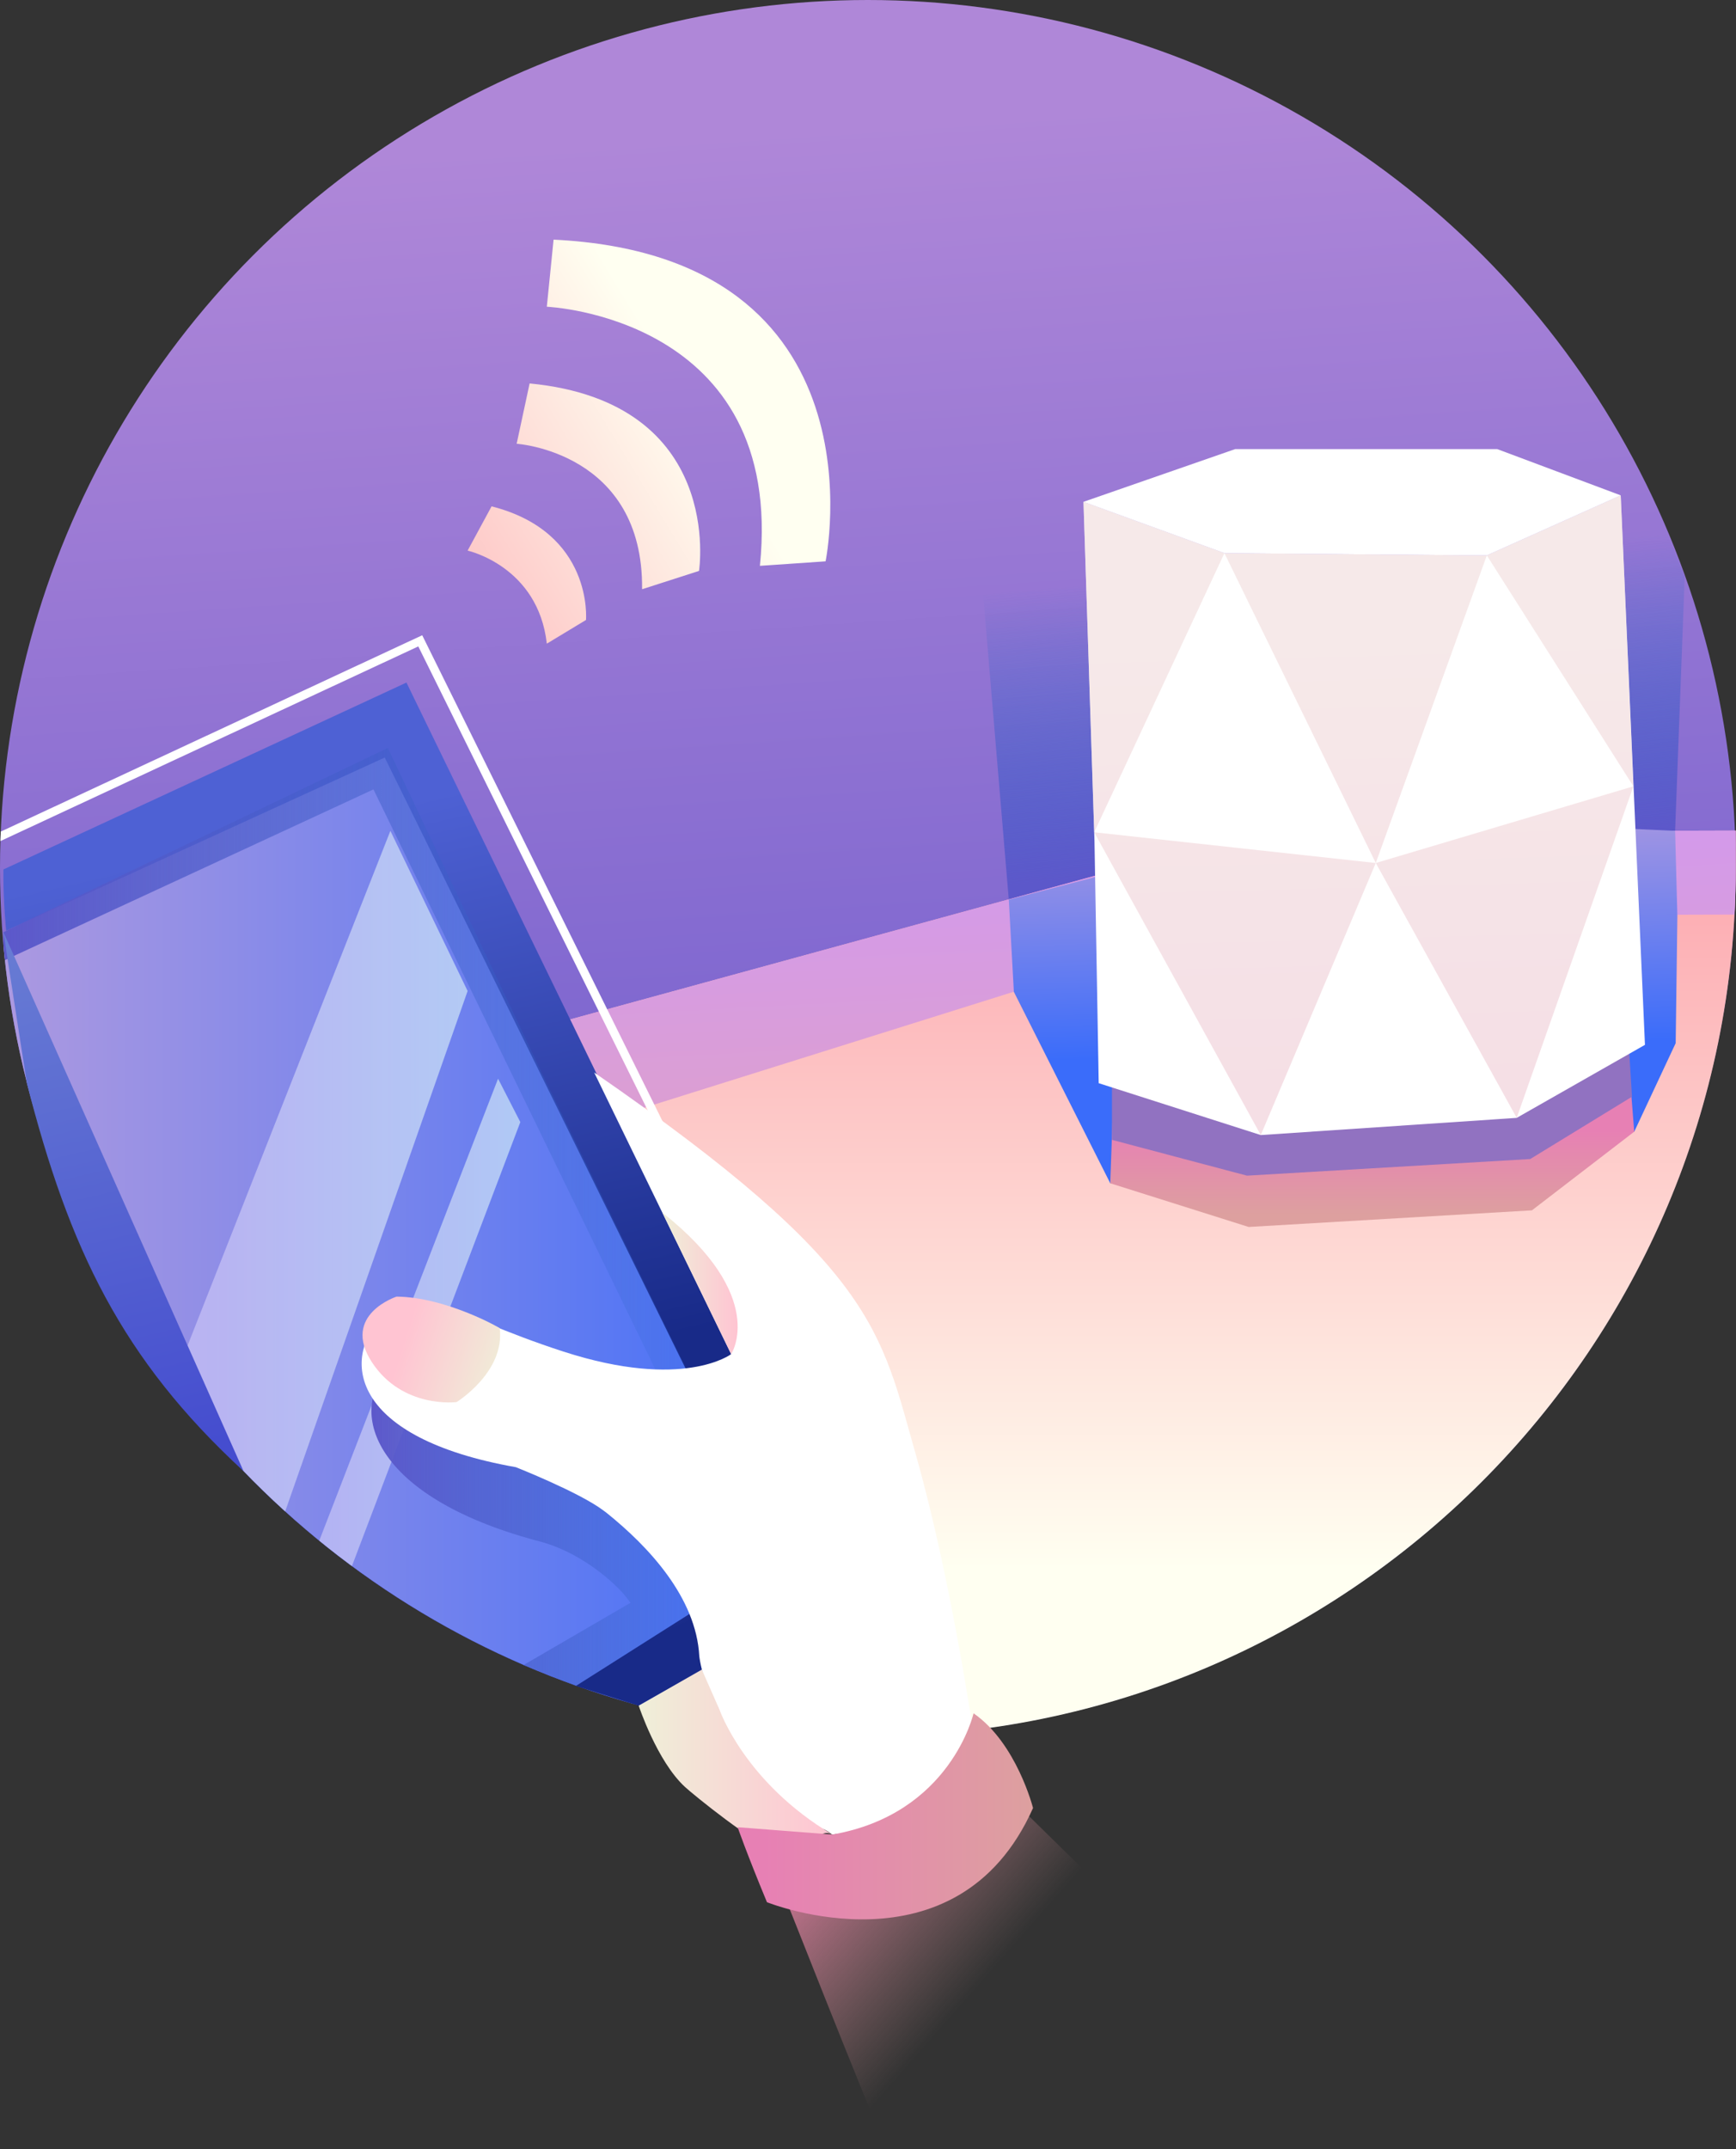 <?xml version="1.0" encoding="utf-8"?>
<!-- Generator: Adobe Illustrator 21.0.0, SVG Export Plug-In . SVG Version: 6.00 Build 0)  -->
<svg version="1.1" id="Layer_1" xmlns="http://www.w3.org/2000/svg" xmlns:xlink="http://www.w3.org/1999/xlink" x="0px" y="0px"
	 viewBox="0 0 615.9 762.3" enable-background="new 0 0 615.9 762.3" xml:space="preserve">
<rect x="0" y="0" width="615.9" height="762.3" fill="#333333" stroke="none"/>
<g>
	<linearGradient id="SVGID_1_" gradientUnits="userSpaceOnUse" x1="289.933" y1="42.638" x2="313.935" y2="396.674">
		<stop  offset="7.131410e-03" style="stop-color:#AF87D8"/>
		<stop  offset="1" style="stop-color:#7A64CF"/>
	</linearGradient>
	<circle fill="url(#SVGID_1_)" cx="307.9" cy="307.9" r="307.9"/>
	<linearGradient id="SVGID_2_" gradientUnits="userSpaceOnUse" x1="481.464" y1="303.11" x2="471.324" y2="187.768">
		<stop  offset="0" style="stop-color:#5C58CA"/>
		<stop  offset="0.896" style="stop-color:#2265C8;stop-opacity:0"/>
	</linearGradient>
	<polygon fill="url(#SVGID_2_)" points="357.9,319.1 345.3,169.2 587.1,178 597.7,204.5 594.3,294.7 	"/>
	<linearGradient id="SVGID_3_" gradientUnits="userSpaceOnUse" x1="384.042" y1="268.724" x2="384.042" y2="556.752">
		<stop  offset="0" style="stop-color:#FC9CA6"/>
		<stop  offset="1" style="stop-color:#FFFFF1"/>
	</linearGradient>
	<path fill="url(#SVGID_3_)" d="M615.8,307.9c0-13.3,0-3.3,0-13.3l-170.6,0.5l-293,80.2L256,611.5c16.9,2.9,34.2,4.4,51.9,4.4
		C478,615.8,615.8,478,615.8,307.9z"/>
	<linearGradient id="SVGID_4_" gradientUnits="userSpaceOnUse" x1="380.082" y1="263.447" x2="392.345" y2="485.712">
		<stop  offset="0" style="stop-color:#CF97F8"/>
		<stop  offset="1" style="stop-color:#E6A5B3"/>
	</linearGradient>
	<path fill="url(#SVGID_4_)" d="M445.3,324.9l170.1-0.5c0.3-5.5,0.4-11,0.4-16.5c0-13.3,0.1-4.5,0-13.3l-170.6,0.5l-293,80.2
		l16.1,36.5L445.3,324.9z"/>
	<linearGradient id="SVGID_5_" gradientUnits="userSpaceOnUse" x1="475.467" y1="287.009" x2="478.255" y2="372.868">
		<stop  offset="0" style="stop-color:#AC99E0"/>
		<stop  offset="1" style="stop-color:#3A6CFA"/>
	</linearGradient>
	<polygon fill="url(#SVGID_5_)" points="393.9,419.7 359.7,351.8 357.9,319.1 472.8,289.1 594.3,294.7 595.1,325 594.5,370 
		579.8,401.4 	"/>
	<g>
		<linearGradient id="SVGID_6_" gradientUnits="userSpaceOnUse" x1="486.892" y1="398.062" x2="486.892" y2="430.928">
			<stop  offset="9.030449e-02" style="stop-color:#E780B4"/>
			<stop  offset="1" style="stop-color:#DDA09F"/>
		</linearGradient>
		<polygon fill="url(#SVGID_6_)" points="395.1,385.9 393.9,419.7 443,435.2 543.5,429.3 579.8,401.4 577.3,370 538.1,396.5 
			447.3,402.6 		"/>
		<polygon fill="#9172C1" points="394.5,367.7 394.5,404.3 442.4,417 542.9,411.1 579,389 576.7,351.8 537.5,378.3 446.6,384.4 		
			"/>
		<polygon fill="#FFFFFF" points="384.4,178 388.3,298.2 389.8,384.2 447.3,402.6 538.1,396.5 583.6,370.6 575,175.7 527.5,197 
			434.4,196.2 		"/>
		<polygon fill="#FFFFFF" points="527.5,197 579.5,278.9 488.1,306.1 		"/>
		<g opacity="0.57">
			<linearGradient id="SVGID_7_" gradientUnits="userSpaceOnUse" x1="481.802" y1="227.941" x2="485.896" y2="383.104">
				<stop  offset="1.802885e-03" style="stop-color:#EFD8D8"/>
				<stop  offset="1" style="stop-color:#EEC7D2"/>
			</linearGradient>
			<polygon fill="url(#SVGID_7_)" points="434.4,196.2 488.1,306.1 527.5,197 			"/>
			<linearGradient id="SVGID_9_" gradientUnits="userSpaceOnUse" x1="410.543" y1="229.821" x2="414.637" y2="384.984">
				<stop  offset="1.802885e-03" style="stop-color:#EFD8D8"/>
				<stop  offset="1" style="stop-color:#EEC7D2"/>
			</linearGradient>
			<polygon fill="url(#SVGID_9_)" points="434.4,196.2 388.2,295.2 384.4,178 			"/>
			<linearGradient id="SVGID_10_" gradientUnits="userSpaceOnUse" x1="436.287" y1="229.142" x2="440.381" y2="384.305">
				<stop  offset="1.802885e-03" style="stop-color:#EFD8D8"/>
				<stop  offset="1" style="stop-color:#EEC7D2"/>
			</linearGradient>
			<polygon fill="url(#SVGID_10_)" points="388.2,295.2 488.1,306.1 447.3,402.6 			"/>
			<linearGradient id="SVGID_11_" gradientUnits="userSpaceOnUse" x1="532.102" y1="226.614" x2="536.196" y2="381.777">
				<stop  offset="1.802885e-03" style="stop-color:#EFD8D8"/>
				<stop  offset="1" style="stop-color:#EEC7D2"/>
			</linearGradient>
			<polygon fill="url(#SVGID_11_)" points="488.1,306.1 538.1,396.5 579.5,278.9 			"/>
			<linearGradient id="SVGID_12_" gradientUnits="userSpaceOnUse" x1="553.207" y1="226.057" x2="557.301" y2="381.22">
				<stop  offset="1.802885e-03" style="stop-color:#EFD8D8"/>
				<stop  offset="1" style="stop-color:#EEC7D2"/>
			</linearGradient>
			<polygon fill="url(#SVGID_12_)" points="575,175.7 527.5,197 579.5,278.9 			"/>
		</g>
		<polygon fill="#FFFFFF" points="575,175.7 531.2,159.3 438.2,159.3 384.4,178 434.4,196.2 527.5,197 		"/>
	</g>
	<g>
		<defs>
			<circle id="SVGID_8_" cx="307.9" cy="307.9" r="307.9"/>
		</defs>
		<clipPath id="SVGID_13_">
			<use xlink:href="#SVGID_8_"  overflow="visible"/>
		</clipPath>
		<g clip-path="url(#SVGID_13_)">
			<linearGradient id="SVGID_14_" gradientUnits="userSpaceOnUse" x1="120.005" y1="288.505" x2="167.005" y2="490.505">
				<stop  offset="7.131410e-03" style="stop-color:#4E61D4"/>
				<stop  offset="1" style="stop-color:#182A88"/>
			</linearGradient>
			<path fill="url(#SVGID_14_)" d="M1.2,308.4l143-66.3l183.1,376.6l-176.8,90.4C150.5,709.2,0,442,1.2,308.4z"/>
			<path fill="none" stroke="#FFFFFF" stroke-width="3" stroke-miterlimit="10" d="M-18.8,305.5l167.9-78.2l193.2,390.6L136.8,721.2
				C136.8,721.2-20.1,444.1-18.8,305.5z"/>
			<linearGradient id="SVGID_15_" gradientUnits="userSpaceOnUse" x1="1.218" y1="478.263" x2="300.664" y2="478.263">
				<stop  offset="0" style="stop-color:#AC99E0"/>
				<stop  offset="1" style="stop-color:#3A6CFA"/>
			</linearGradient>
			<path fill="url(#SVGID_15_)" d="M1.2,330.6l135.3-61.9l164.1,333.2l-160.5,85.8C140.2,687.7,0,455.5,1.2,330.6z"/>
			<linearGradient id="SVGID_16_" gradientUnits="userSpaceOnUse" x1="87.192" y1="506.171" x2="184.593" y2="506.171">
				<stop  offset="0.236" style="stop-color:#CCC6F8"/>
				<stop  offset="1" style="stop-color:#D5EEF8"/>
			</linearGradient>
			<polygon opacity="0.67" fill="url(#SVGID_16_)" points="176.7,382.6 87.2,613.8 96.7,629.7 184.6,398 			"/>
			<linearGradient id="SVGID_17_" gradientUnits="userSpaceOnUse" x1="49.891" y1="448.303" x2="165.867" y2="448.303">
				<stop  offset="0.21" style="stop-color:#CCC6F8"/>
				<stop  offset="1" style="stop-color:#D5EEF8"/>
			</linearGradient>
			<polygon opacity="0.67" fill="url(#SVGID_17_)" points="138.5,294.7 49.9,519.5 78.1,601.9 165.9,351.5 			"/>
			<linearGradient id="SVGID_18_" gradientUnits="userSpaceOnUse" x1="1.217" y1="443.633" x2="309.804" y2="443.633">
				<stop  offset="0" style="stop-color:#5C58CA"/>
				<stop  offset="0.896" style="stop-color:#2265C8;stop-opacity:0"/>
			</linearGradient>
			<path fill="url(#SVGID_18_)" d="M132.5,280l166.2,341.9l11-1.4L193.2,382.6l-55.6-117.3L1.2,330.6c0,3.3,0,6.7,0.2,10.1
				L132.5,280z"/>
		</g>
	</g>
	<linearGradient id="SVGID_19_" gradientUnits="userSpaceOnUse" x1="131.734" y1="539.9" x2="285.611" y2="539.9">
		<stop  offset="0" style="stop-color:#5C58CA"/>
		<stop  offset="0.896" style="stop-color:#2265C8;stop-opacity:0"/>
	</linearGradient>
	<path fill="url(#SVGID_19_)" d="M285.6,572.3L255,510.1c-7.8,4.2-23.4,8.5-50.5-0.3c-42.6-13.8-53.5-38.3-67.3-23.3
		c-13,14.2-5.3,44,52.6,59.8c19,4.5,31.4,19,31.4,19s1,1.2,2.5,3.2l-38,22.1l18.7,7.4l27.9-17.7v0c3.3,4.9,6.7,10.4,9.1,15.6
		L285.6,572.3z"/>
	<linearGradient id="SVGID_20_" gradientUnits="userSpaceOnUse" x1="220.231" y1="551.326" x2="233.564" y2="579.993">
		<stop  offset="7.131410e-03" style="stop-color:#4E61D4"/>
		<stop  offset="1" style="stop-color:#182A88"/>
	</linearGradient>
	<path fill="url(#SVGID_20_)" d="M269.3,581L226.6,605l-22.3-7l57.3-36.3C261.7,561.7,269,571.3,269.3,581z"/>
	<path fill="#FFFFFF" d="M262.8,601.3l-29.7,16.6c0,0,15.1,1,37.9,15.9c0.9,0.6,10.8,10.8,11.7,11.4c4.1,2.8,8.8,2.2,12.5,5.5
		l34.1-3.6l15.9-32.2L262.8,601.3z"/>
	<path fill="#FFFFFF" d="M324.9,515.9c-12.5-43.9-14-66.4-114.1-135.5l48.6,99.9c0,0-16.9,12.9-59.5-0.9
		c-42.6-13.8-51.4-26.3-65.2-11.3c-13,14.2-10.4,41.9,48.3,52.3c0,0,22.3,8.8,31,15.3c0.4,0.3,0.8,0.6,1.2,0.9c0,0,0,0,0,0l0,0
		c14.7,11.8,31.8,29.9,32.9,50.9c0,0,2,18.5,15.8,27.3c0,0,52.7,25.1,81.5,0C345.3,614.8,337.4,559.8,324.9,515.9z"/>
	<linearGradient id="SVGID_21_" gradientUnits="userSpaceOnUse" x1="179.179" y1="487.559" x2="143.179" y2="476.059">
		<stop  offset="1.802885e-03" style="stop-color:#EFEFD8"/>
		<stop  offset="1" style="stop-color:#FFC4D2"/>
	</linearGradient>
	<path fill="url(#SVGID_21_)" d="M140.7,459.9c0,0-19.7,6.4-8.8,23.2c10.9,16.7,30.1,14.2,30.1,14.2s17.2-10.6,15.3-26.2
		C177.3,471,158.3,460.1,140.7,459.9z"/>
	<linearGradient id="SVGID_22_" gradientUnits="userSpaceOnUse" x1="226.619" y1="624.67" x2="295.326" y2="624.67">
		<stop  offset="1.802885e-03" style="stop-color:#EFEFD8"/>
		<stop  offset="1" style="stop-color:#FFC4D2"/>
	</linearGradient>
	<path fill="url(#SVGID_22_)" d="M255.3,606.5l-6.3-14.3L226.6,605c0,0,6.5,19.7,16.4,28.8c2.9,2.7,24.9,20.6,32.7,22.8
		c12.8,3.5,13.4-9.2,19.6-5.9C264.2,632.2,255.3,606.5,255.3,606.5z"/>
	<linearGradient id="SVGID_23_" gradientUnits="userSpaceOnUse" x1="234.979" y1="455.204" x2="261.677" y2="455.204">
		<stop  offset="1.802885e-03" style="stop-color:#EFEFD8"/>
		<stop  offset="1" style="stop-color:#FFC4D2"/>
	</linearGradient>
	<path fill="url(#SVGID_23_)" d="M259.4,480.3c0,0,13.4-20.3-24.4-50.2L259.4,480.3z"/>
	<linearGradient id="SVGID_24_" gradientUnits="userSpaceOnUse" x1="15.346" y1="312.857" x2="62.346" y2="514.857">
		<stop  offset="7.131410e-03" style="stop-color:#6B80D4"/>
		<stop  offset="1" style="stop-color:#454DCF"/>
	</linearGradient>
	<path fill="url(#SVGID_24_)" d="M86.4,521.8L1.2,330.6l8.3,53.5C24.5,442.9,43.2,482,86.4,521.8z"/>
	
		<linearGradient id="SVGID_25_" gradientUnits="userSpaceOnUse" x1="357.474" y1="-320.571" x2="400.809" y2="-221.865" gradientTransform="matrix(0.906 -0.422 0.422 0.906 81.472 1083.241)">
		<stop  offset="0" style="stop-color:#FF82B4"/>
		<stop  offset="0.92" style="stop-color:#DD9F9F;stop-opacity:0"/>
	</linearGradient>
	<path fill="url(#SVGID_25_)" d="M275.1,664.3c0,0,33.2,84.3,39,96.8c5.8,12.5,98-70.8,98-70.8l-46.9-46l-34,25L275.1,664.3z"/>
	<linearGradient id="SVGID_26_" gradientUnits="userSpaceOnUse" x1="261.677" y1="644.221" x2="366.503" y2="644.221">
		<stop  offset="9.030449e-02" style="stop-color:#E780B4"/>
		<stop  offset="1" style="stop-color:#DDA09F"/>
	</linearGradient>
	<path fill="url(#SVGID_26_)" d="M345.4,607.7c0,0-8.1,35.7-50.1,43l-33.6-2.6c0,0,3.1,9,10.4,26.6c0,0,67.4,27.2,94.4-33.4
		C366.5,641.3,360.7,618.3,345.4,607.7z"/>
	<linearGradient id="SVGID_27_" gradientUnits="userSpaceOnUse" x1="103.819" y1="252.62" x2="255.819" y2="160.62">
		<stop  offset="0" style="stop-color:#FC9CA6"/>
		<stop  offset="1" style="stop-color:#FFFFF1"/>
	</linearGradient>
	<path fill="url(#SVGID_27_)" d="M165.9,195.3c0,0,25,5.5,28.1,33l13.9-8.4c0,0,2.7-31.1-33.5-40.3L165.9,195.3z"/>
	<linearGradient id="SVGID_28_" gradientUnits="userSpaceOnUse" x1="97.499" y1="242.18" x2="249.5" y2="150.18">
		<stop  offset="0" style="stop-color:#FC9CA6"/>
		<stop  offset="1" style="stop-color:#FFFFF1"/>
	</linearGradient>
	<path fill="url(#SVGID_28_)" d="M183.3,157.4c0,0,45,2.9,44.5,51.6l20.2-6.5c0,0,9.3-59.8-60.1-66.5L183.3,157.4z"/>
	<linearGradient id="SVGID_29_" gradientUnits="userSpaceOnUse" x1="92.611" y1="234.103" x2="244.611" y2="142.103">
		<stop  offset="0" style="stop-color:#FC9CA6"/>
		<stop  offset="1" style="stop-color:#FFFFF1"/>
	</linearGradient>
	<path fill="url(#SVGID_29_)" d="M194,108.8c0,0,84.6,3.5,75.6,91.9l23.3-1.6c0,0,22.4-108.3-96.5-114.1L194,108.8z"/>
</g>
</svg>
